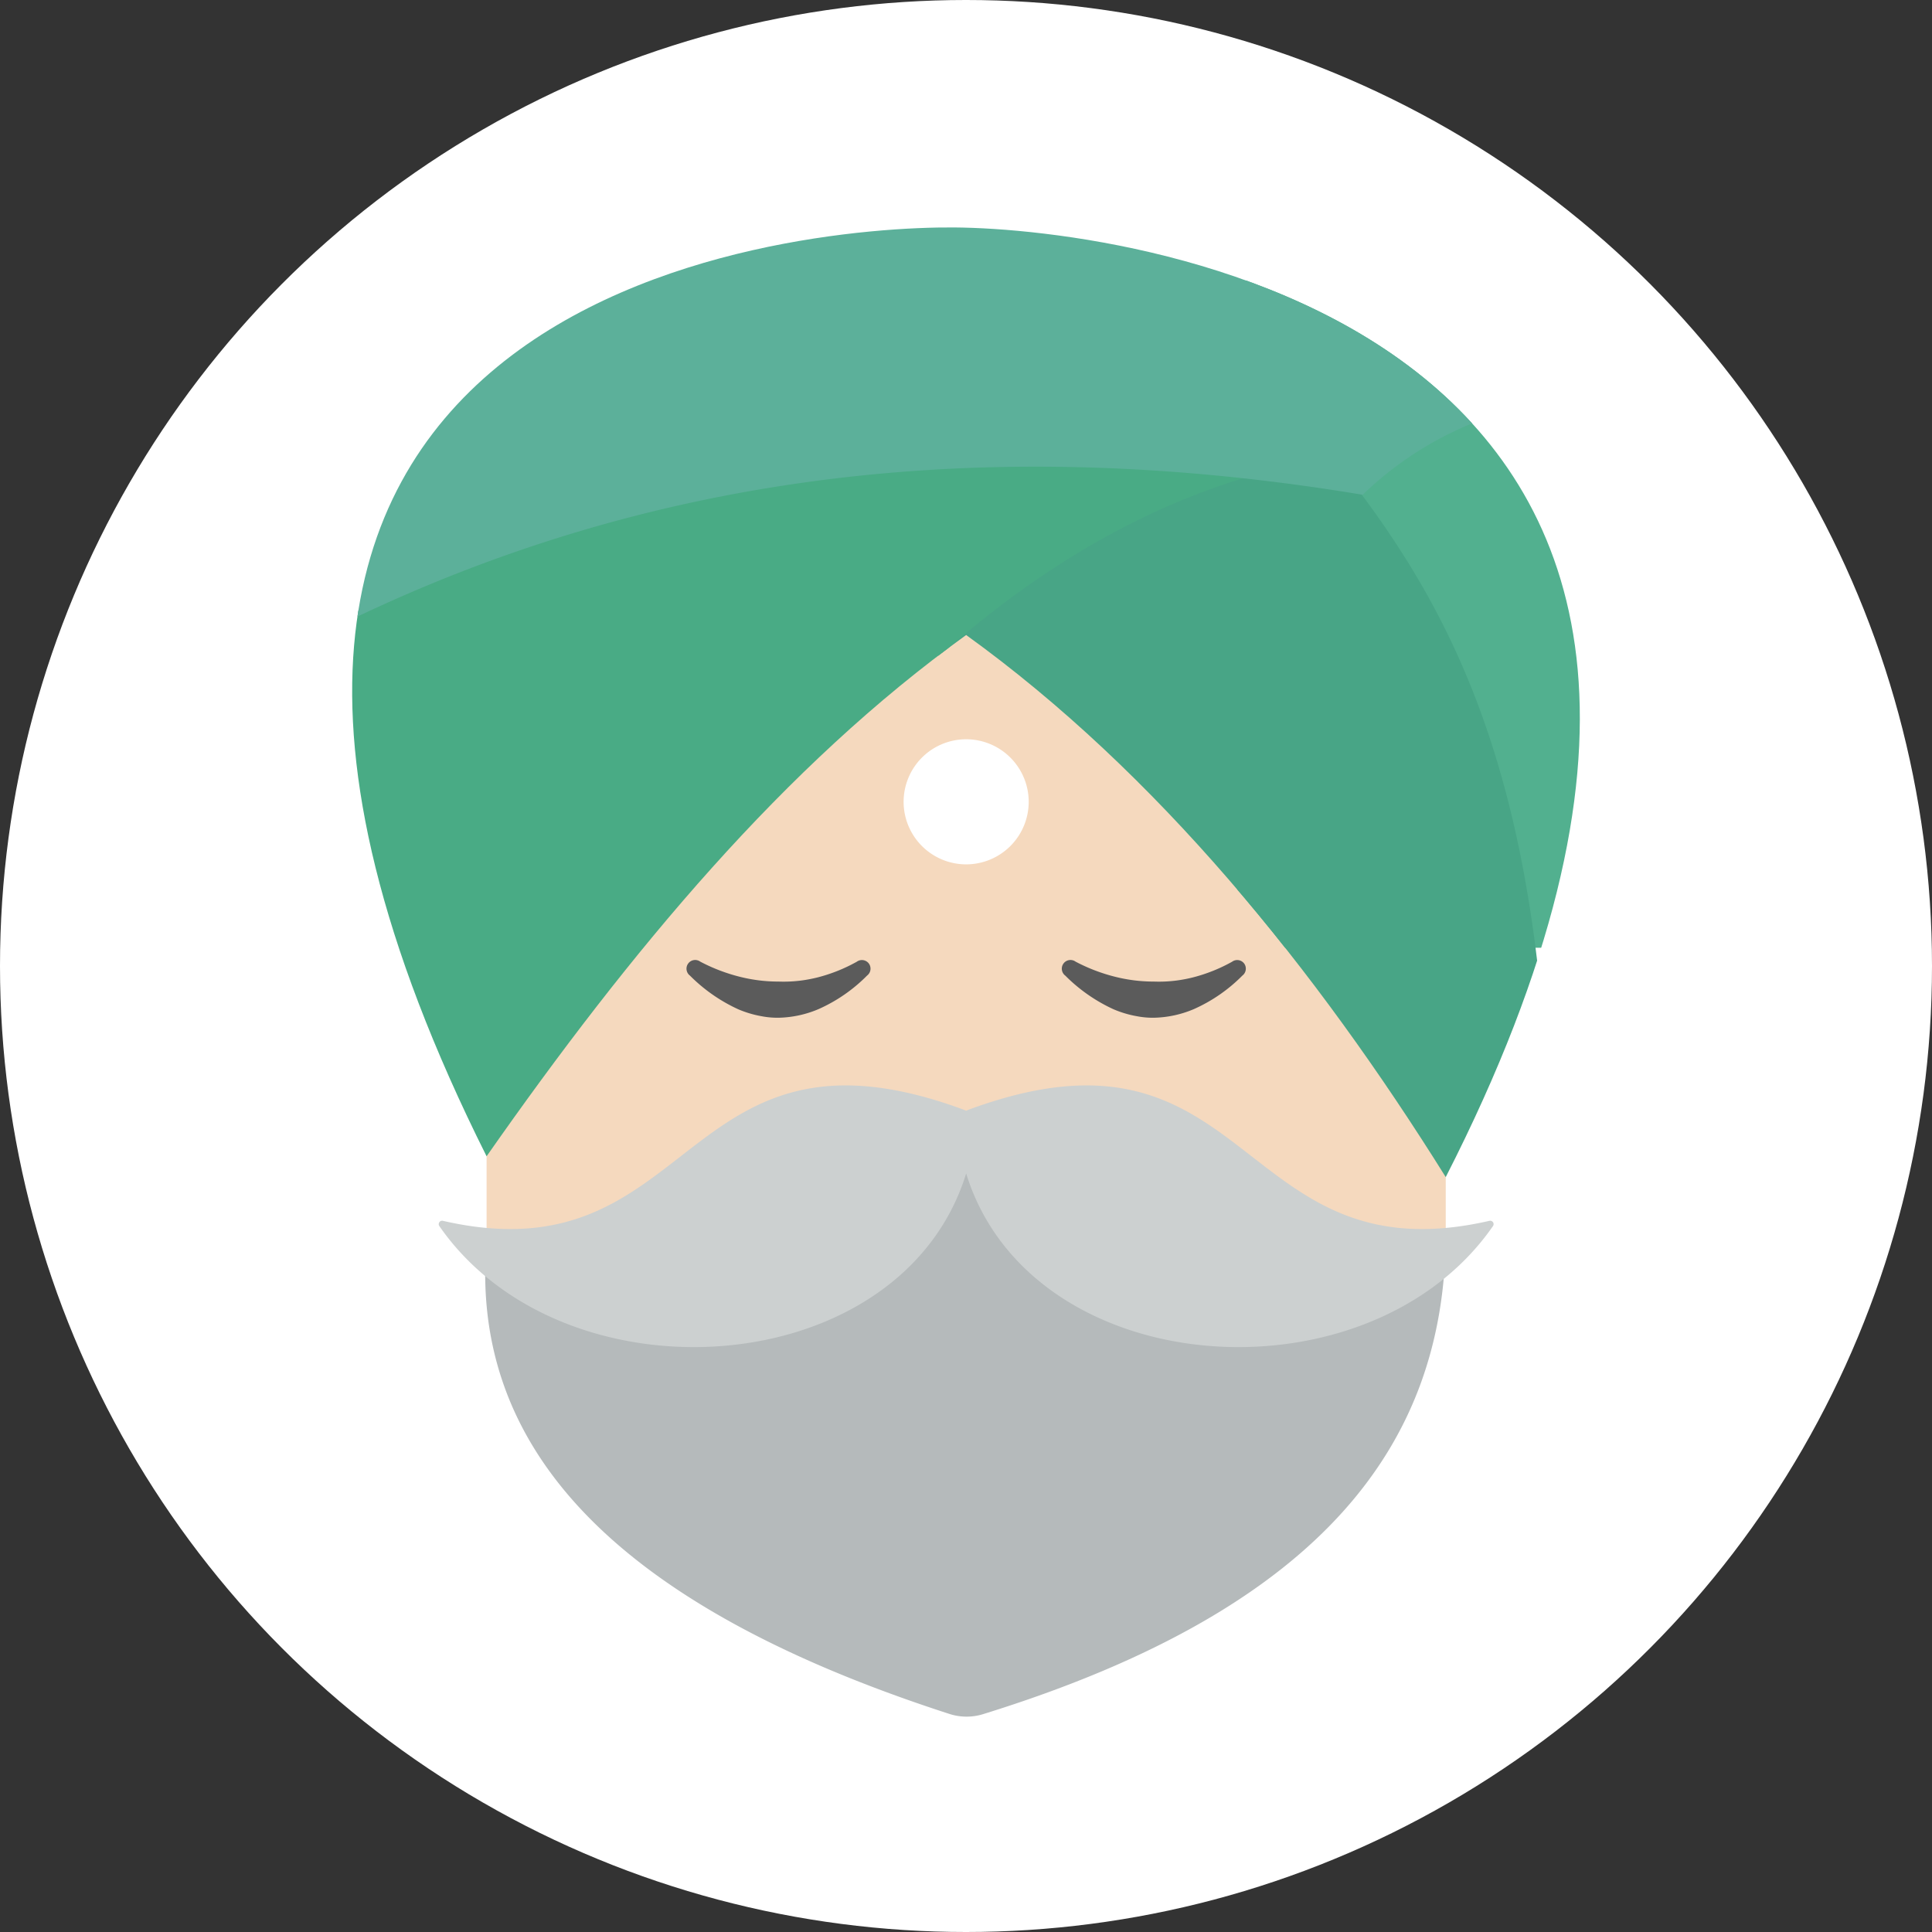 <svg xmlns="http://www.w3.org/2000/svg" xmlns:xlink="http://www.w3.org/1999/xlink" width="160" height="160" viewBox="0 0 160 160">
  <rect x="0" y="0" width="160" height="160" fill="#333333" stroke="none"/>
  <defs>
    <clipPath id="clip-path">
      <path id="Pfad_382" data-name="Pfad 382" d="M90.566-44.9C79.772-62.19,66.623-78.414,50.849-89.793c-15.03,10.808-27.8,26.134-39.716,43.17-35.9-71.685,25.349-77.024,38.728-76.923C64.691-123.434,126.6-115.468,90.566-44.9Z" fill="none" clip-rule="evenodd"/>
    </clipPath>
  </defs>
  <g id="Gruppe_1090" data-name="Gruppe 1090" transform="translate(-880 -1776)">
    <circle id="Ellipse_1" data-name="Ellipse 1" cx="80" cy="80" r="80" transform="translate(880 1776)" fill="#fff"/>
    <g id="Guru" transform="translate(909.164 1918.382)">
      <path id="Pfad_374" data-name="Pfad 374" d="M11.133-39.716H90.566V-94.974H11.133Z" fill="#f5d9be" fill-rule="evenodd"/>
      <path id="Pfad_375" data-name="Pfad 375" d="M11.139-39.716l39.714-6.907,39.714,6.907c-.227,16.361-9.5,30.368-38.319,39.293A4.611,4.611,0,0,1,49.468-.44C20.18-9.907,9.746-23.513,11.139-39.716Z" fill="#b5babb" fill-rule="evenodd"/>
      <path id="Pfad_376" data-name="Pfad 376" d="M51.618-48.94a1.473,1.473,0,0,0-.964-1.538c-23.6-8.726-22.072,14.033-43.135,9.2a.283.283,0,0,0-.3.115.283.283,0,0,0,0,.318C18.229-24.968,49.343-28.159,51.618-48.94Z" fill="#ccd0d0" fill-rule="evenodd"/>
      <path id="Pfad_377" data-name="Pfad 377" d="M50.081-48.94a1.473,1.473,0,0,1,.964-1.538c23.6-8.726,22.072,14.033,43.135,9.2a.283.283,0,0,1,.3.115.283.283,0,0,1,0,.318C83.47-24.968,52.356-28.159,50.081-48.94Z" fill="#ccd0d0" fill-rule="evenodd"/>
      <g id="Gruppe_1067" data-name="Gruppe 1067" clip-path="url(#clip-path)">
        <path id="Pfad_378" data-name="Pfad 378" d="M73.3-63.891H109.56v-55.257H73.3Z" fill="#52b08f" fill-rule="evenodd"/>
        <path id="Pfad_379" data-name="Pfad 379" d="M81.932-103.608H42.215L61.21-56.984,99.2-39.716C99.621-74.926,92.4-90.334,81.932-103.608Z" fill="#48a586" fill-rule="evenodd"/>
        <path id="Pfad_380" data-name="Pfad 380" d="M76.751-103.608c-27.822-2.613-54.612-6.128-81.159,15.542L-6.135-63.891l17.268,25.9C28.555-67.024,47.662-96.361,76.751-103.608Z" fill="#49ab85" fill-rule="evenodd"/>
        <path id="Pfad_381" data-name="Pfad 381" d="M66.391-132.963,4.226-129.509-2.681-89.793c23.644-11.969,51.509-17.4,86.368-11.615a28.621,28.621,0,0,1,13.786-7.38Z" fill="#5cb09a" fill-rule="evenodd"/>
      </g>
      <path id="Pfad_383" data-name="Pfad 383" d="M27.976-61.586a13.663,13.663,0,0,0,3.982,2.781,8.767,8.767,0,0,0,1.965.585,6.947,6.947,0,0,0,1.383.123,8.892,8.892,0,0,0,3.347-.727,13.193,13.193,0,0,0,3.992-2.767.718.718,0,0,0,.142-1,.718.718,0,0,0-1-.142,13.522,13.522,0,0,1-3.257,1.3,12.393,12.393,0,0,1-1.3.249,11.358,11.358,0,0,1-1.908.091,13.066,13.066,0,0,1-1.583-.093,13.2,13.2,0,0,1-1.621-.3,14.624,14.624,0,0,1-3.288-1.256.718.718,0,0,0-1,.153A.718.718,0,0,0,27.976-61.586Z" fill="#5b5b5b" fill-rule="evenodd"/>
      <path id="Pfad_384" data-name="Pfad 384" d="M59.058-61.586a13.666,13.666,0,0,0,3.982,2.781,8.768,8.768,0,0,0,1.965.585,6.948,6.948,0,0,0,1.383.123,8.892,8.892,0,0,0,3.347-.727,13.193,13.193,0,0,0,3.992-2.767.718.718,0,0,0,.142-1,.718.718,0,0,0-1-.142,13.522,13.522,0,0,1-3.257,1.3,12.4,12.4,0,0,1-1.3.249,11.357,11.357,0,0,1-1.908.091,13.068,13.068,0,0,1-1.583-.093,13.192,13.192,0,0,1-1.621-.3,14.622,14.622,0,0,1-3.288-1.256.718.718,0,0,0-1,.153A.718.718,0,0,0,59.058-61.586Z" fill="#5b5b5b" fill-rule="evenodd"/>
      <path id="Pfad_385" data-name="Pfad 385" d="M50.849-81.159a5.183,5.183,0,0,1,5.18,5.18,5.183,5.183,0,0,1-5.18,5.18,5.183,5.183,0,0,1-5.18-5.18A5.183,5.183,0,0,1,50.849-81.159Z" fill="#fff" fill-rule="evenodd"/>
    </g>
  </g>
</svg>
